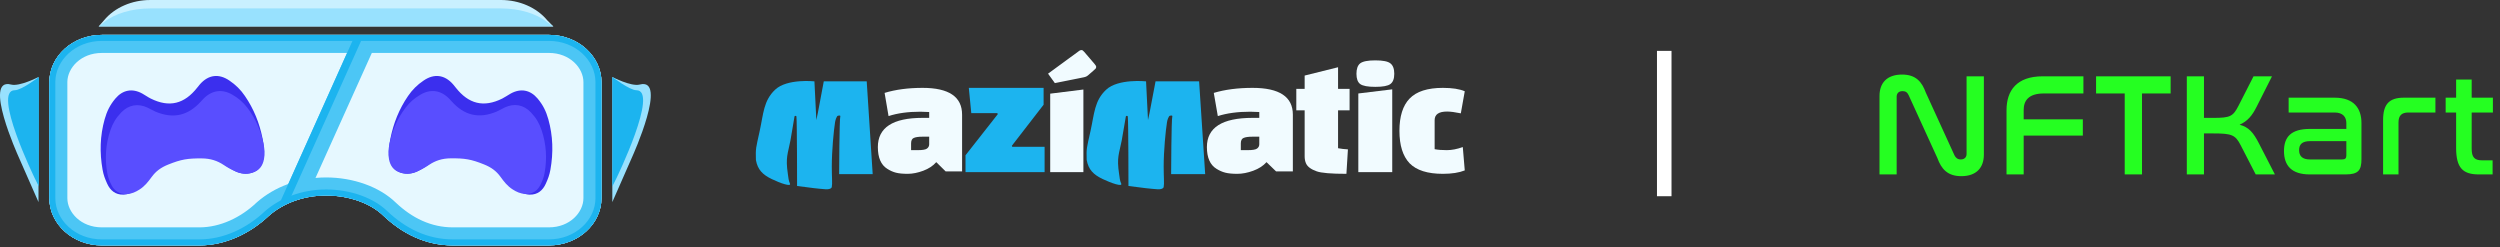 <svg width="344" height="34" viewBox="0 0 344 34" fill="none" xmlns="http://www.w3.org/2000/svg">
<rect x="0" y="0" width="344" height="34" fill="#333333" stroke="none"/>
<path d="M260.98 13.32C260.98 12.84 261.26 12.54 261.8 12.54C262.22 12.54 262.46 12.72 262.64 13.12L266.58 21.74C267.14 23.28 268 24.24 269.88 24.24C271.96 24.24 272.98 23.06 272.98 21.28V10.5H270.6V21.18C270.6 21.64 270.3 21.94 269.8 21.94C269.36 21.94 269.1 21.7 268.94 21.38L265 12.76C264.44 11.22 263.6 10.26 261.72 10.26C259.62 10.26 258.62 11.44 258.62 13.2V24H260.98V13.32ZM281.078 10.5C277.498 10.5 276.098 12.46 276.098 15.16V24H278.458V18.66H286.598V16.42H278.458V15.14C278.458 13.88 279.098 12.86 281.238 12.86H286.678V10.5H281.078ZM288.42 10.5V12.86H292.36V24H294.74V12.86H298.68V10.5H288.42ZM300.906 10.5V24H303.266V18.36H304.566C307.106 18.36 307.586 18.56 308.326 20L310.386 24H313.026L310.846 19.76C310.046 18.2 309.426 17.5 308.166 17.16C309.266 16.68 309.906 15.9 310.506 14.7L312.626 10.5H310.086L308.026 14.54C307.266 16.02 306.886 16.22 304.566 16.22H303.266V10.5H300.906ZM314.917 13.44V15.48H321.237C322.397 15.48 322.857 16.12 322.857 16.94V17.74H317.837C315.237 17.74 314.277 18.86 314.277 20.78C314.277 22.78 315.317 24 317.817 24H322.757C324.537 24 324.937 23.4 324.937 21.88V16.92C324.937 14.92 323.897 13.44 321.257 13.44H314.917ZM322.277 21.94H317.837C316.777 21.94 316.357 21.44 316.357 20.66C316.357 19.88 316.757 19.42 317.877 19.42H322.857V21.4C322.857 21.78 322.697 21.94 322.277 21.94ZM330.774 13.44C328.694 13.44 327.914 14.4 327.914 16.52V24H330.034V16.84C330.034 15.92 330.454 15.48 331.394 15.48H335.114V13.44H330.774ZM336.523 13.44V15.48H337.963V20.36C337.963 23.12 338.903 24 341.083 24H342.983V22.06H341.523C340.523 22.06 340.103 21.66 340.103 20.48V15.48H343.023V13.44H340.103V10.94H337.963V13.44H336.523Z" fill="#25FF21"/>
<path d="M75.528 33.767C79.572 33.767 82.763 30.796 82.763 27.267V11.3C82.763 7.771 79.572 4.8 75.528 4.8L14.021 4.802C9.977 4.802 6.785 7.773 6.785 11.301V27.269C6.785 30.797 9.977 33.768 14.021 33.768H27.429C31.047 33.768 34.453 32.097 37.006 29.683C38.921 28.012 41.688 26.899 44.88 26.899C48.072 26.899 51.051 28.012 52.754 29.683C55.308 32.097 58.501 33.768 62.331 33.768L75.528 33.767Z" fill="#E6F8FF"/>
<path d="M75.528 33.767C79.572 33.767 82.763 30.796 82.763 27.267V11.3C82.763 7.771 79.572 4.8 75.528 4.8L14.021 4.802C9.977 4.802 6.785 7.773 6.785 11.301V27.269C6.785 30.797 9.977 33.768 14.021 33.768H27.429C31.047 33.768 34.453 32.097 37.006 29.683C38.921 28.012 41.688 26.899 44.88 26.899C48.072 26.899 51.051 28.012 52.754 29.683C55.308 32.097 58.501 33.768 62.331 33.768L75.528 33.767Z" fill="#E6F8FF"/>
<path fill-rule="evenodd" clip-rule="evenodd" d="M75.528 31.284C78.431 31.284 80.28 29.205 80.28 27.267V11.3C80.28 9.362 78.431 7.283 75.528 7.283L14.021 7.285C11.118 7.285 9.268 9.364 9.268 11.301V27.269C9.268 29.206 11.118 31.285 14.021 31.285H27.429C30.282 31.285 33.103 29.956 35.3 27.879L35.336 27.845L35.374 27.812C37.761 25.73 41.115 24.416 44.88 24.416C48.55 24.416 52.202 25.676 54.475 27.893C56.687 29.979 59.293 31.285 62.331 31.285C62.331 31.285 62.331 31.285 62.331 31.285L75.528 31.284ZM62.331 33.768C58.501 33.768 55.308 32.097 52.754 29.683C51.051 28.012 48.072 26.899 44.88 26.899C41.688 26.899 38.921 28.012 37.006 29.683C34.453 32.097 31.047 33.768 27.429 33.768H14.021C9.977 33.768 6.785 30.797 6.785 27.269V11.301C6.785 7.773 9.977 4.802 14.021 4.802L75.528 4.8C79.572 4.8 82.763 7.771 82.763 11.3V27.267C82.763 30.796 79.572 33.767 75.528 33.767L62.331 33.768Z" fill="#4CC6F5"/>
<path fill-rule="evenodd" clip-rule="evenodd" d="M75.528 32.939C79.191 32.939 81.936 30.265 81.936 27.267V11.3C81.936 8.302 79.191 5.628 75.528 5.628L14.021 5.629C10.357 5.629 7.613 8.303 7.613 11.301V27.269C7.613 30.267 10.357 32.94 14.021 32.94H27.429C30.792 32.94 34.003 31.384 36.438 29.082L36.45 29.07L36.462 29.06C38.534 27.252 41.497 26.071 44.88 26.071C48.231 26.071 51.435 27.233 53.328 29.087C55.768 31.392 58.765 32.94 62.331 32.94C62.331 32.94 62.331 32.94 62.331 32.94L75.528 32.939ZM62.331 33.768C58.501 33.768 55.308 32.097 52.754 29.683C51.051 28.012 48.072 26.899 44.88 26.899C41.688 26.899 38.921 28.012 37.006 29.683C34.453 32.097 31.047 33.768 27.429 33.768H14.021C9.977 33.768 6.785 30.797 6.785 27.269V11.301C6.785 7.773 9.977 4.802 14.021 4.802L75.528 4.8C79.572 4.8 82.763 7.771 82.763 11.3V27.267C82.763 30.796 79.572 33.767 75.528 33.767L62.331 33.768Z" fill="#1CB4EF"/>
<path d="M84.254 10.594V27.809L87.041 21.472C87.041 21.472 91.96 10.594 88.025 11.634C86.857 11.943 84.254 10.594 84.254 10.594Z" fill="#98E1FE"/>
<path d="M5.297 10.594V27.809L2.51 21.472C2.51 21.472 -2.409 10.594 1.526 11.634C2.694 11.943 5.297 10.594 5.297 10.594Z" fill="#98E1FE"/>
<path d="M84.254 10.594V25.657L84.833 24.498C84.833 24.498 90.71 12.415 87.564 12.415C86.638 12.415 84.254 10.594 84.254 10.594Z" fill="#1CB4EF"/>
<path d="M5.348 10.594V25.657L4.768 24.498C4.768 24.498 -1.108 12.415 2.037 12.415C2.964 12.415 5.348 10.594 5.348 10.594Z" fill="#1CB4EF"/>
<path d="M75.309 2.801C73.847 1.027 71.444 0 68.937 0L20.678 0.001C18.171 0.001 15.768 1.028 14.306 2.802L13.574 3.642H76.144L75.309 2.801Z" fill="#C9F0FF"/>
<path d="M75.309 3.068C73.847 1.859 71.444 1.159 68.937 1.159L20.678 1.159C18.171 1.159 15.768 1.859 14.306 3.069L13.574 3.642H76.144L75.309 3.068Z" fill="#98E1FE"/>
<path d="M20.423 24.093C20.993 23.185 21.706 22.599 22.715 22.157C24.552 21.353 25.446 21.217 27.441 21.279C28.684 21.318 29.654 21.703 30.609 22.438C31.161 22.87 31.756 23.245 32.383 23.56C33.093 23.907 33.877 24.017 34.654 23.776C35.687 23.452 36.119 22.637 36.267 21.638C36.407 20.698 36.32 19.976 36.128 19.06C35.708 16.95 34.926 14.988 33.705 13.211C33.141 12.374 32.419 11.656 31.579 11.095C30.123 10.09 28.674 10.273 27.511 11.6C27.385 11.745 27.267 11.896 27.148 12.046C25.376 14.306 23.308 14.836 20.74 13.561C20.34 13.362 19.977 13.095 19.587 12.879C18.204 12.114 16.882 12.364 15.87 13.568C15.129 14.454 14.71 15.31 14.403 16.399C13.758 18.689 13.699 21.015 14.114 23.345C14.244 24.079 14.446 24.606 14.752 25.283C15.166 26.201 15.877 26.806 16.963 26.784C17.627 26.77 18.195 26.479 18.72 26.105C19.464 25.582 19.953 24.843 20.423 24.093L20.423 24.093Z" fill="#3B2FEE"/>
<path d="M69.428 24.093C68.859 23.185 68.146 22.599 67.137 22.157C65.3 21.353 64.405 21.217 62.41 21.279C61.167 21.318 60.197 21.703 59.243 22.438C58.69 22.87 58.096 23.245 57.468 23.56C56.759 23.907 55.974 24.017 55.197 23.776C54.165 23.452 53.732 22.637 53.585 21.638C53.444 20.698 53.532 19.976 53.723 19.06C54.143 16.95 54.926 14.988 56.146 13.211C56.71 12.374 57.432 11.656 58.273 11.095C59.728 10.09 61.178 10.273 62.34 11.6C62.467 11.745 62.584 11.896 62.703 12.046C64.475 14.306 66.543 14.836 69.112 13.561C69.511 13.362 69.874 13.095 70.265 12.879C71.648 12.114 72.969 12.364 73.981 13.568C74.722 14.454 75.141 15.31 75.448 16.399C76.094 18.689 76.153 21.015 75.738 23.345C75.608 24.079 75.406 24.606 75.099 25.283C74.685 26.201 73.974 26.806 72.889 26.784C72.225 26.77 71.657 26.479 71.131 26.105C70.387 25.582 69.898 24.843 69.429 24.093L69.428 24.093Z" fill="#3B2FEE"/>
<path d="M20.879 24.34C21.451 23.555 22.156 23.04 23.146 22.643C24.947 21.92 25.819 21.785 27.756 21.797C28.962 21.803 29.896 22.111 30.808 22.716C31.336 23.072 31.905 23.38 32.508 23.634C33.19 23.915 33.95 23.992 34.71 23.771C35.72 23.473 36.157 22.77 36.321 21.916C36.477 21.113 36.408 20.5 36.241 19.724C35.877 17.937 35.158 16.283 34.01 14.795C33.48 14.095 32.794 13.498 31.989 13.039C30.596 12.214 29.185 12.4 28.027 13.555C27.902 13.68 27.784 13.812 27.665 13.942C25.896 15.903 23.876 16.398 21.408 15.367C21.024 15.206 20.677 14.986 20.302 14.81C18.975 14.188 17.686 14.429 16.677 15.475C15.939 16.245 15.514 16.982 15.193 17.916C14.518 19.879 14.412 21.86 14.765 23.836C14.876 24.458 15.062 24.902 15.345 25.473C15.728 26.246 16.406 26.745 17.461 26.703C18.106 26.678 18.663 26.418 19.182 26.088C19.916 25.627 20.406 24.989 20.878 24.34L20.879 24.34Z" fill="#594EFF"/>
<path d="M68.862 24.321C68.294 23.537 67.595 23.023 66.612 22.628C64.824 21.907 63.958 21.773 62.034 21.786C60.836 21.794 59.908 22.103 59.002 22.709C58.477 23.066 57.911 23.374 57.312 23.629C56.635 23.91 55.88 23.989 55.125 23.768C54.123 23.471 53.689 22.769 53.527 21.916C53.373 21.113 53.443 20.5 53.609 19.724C53.972 17.937 54.688 16.282 55.831 14.794C56.358 14.093 57.04 13.496 57.84 13.036C59.224 12.209 60.626 12.393 61.774 13.546C61.899 13.671 62.016 13.803 62.133 13.933C63.888 15.892 65.894 16.384 68.346 15.35C68.728 15.189 69.073 14.968 69.445 14.793C70.764 14.169 72.044 14.408 73.044 15.453C73.777 16.222 74.198 16.959 74.516 17.892C75.184 19.854 75.288 21.835 74.934 23.81C74.823 24.433 74.638 24.877 74.356 25.447C73.975 26.221 73.301 26.721 72.254 26.68C71.613 26.656 71.059 26.396 70.545 26.067C69.816 25.607 69.33 24.969 68.862 24.321L68.862 24.321Z" fill="#594EFF"/>
<path d="M51.488 6.563L48.501 5.628L39.604 25.481L42.625 26.236L51.488 6.563Z" fill="#4CC6F5"/>
<path d="M49.73 5.527L48.572 5.466L38.512 27.877L39.74 27.748L49.73 5.527Z" fill="#1CB4EF"/>
<path d="M126.95 12.091C130.572 12.091 132.383 13.319 132.383 15.773V23.583H130.119L128.829 22.311C128.391 22.817 127.795 23.211 127.041 23.494C126.286 23.776 125.569 23.918 124.89 23.918C124.226 23.918 123.69 23.866 123.283 23.761C122.876 23.657 122.476 23.479 122.083 23.226C121.223 22.69 120.793 21.694 120.793 20.236C120.793 17.558 122.845 16.219 126.95 16.219H127.856V15.416C127.373 15.386 126.973 15.371 126.656 15.371C124.951 15.371 123.487 15.572 122.264 15.974L121.721 12.783C123.23 12.322 124.973 12.091 126.95 12.091ZM125.366 19.745V20.66H126.294C126.958 20.66 127.38 20.585 127.561 20.437C127.757 20.288 127.856 20.095 127.856 19.857V18.808H126.927C126.384 18.808 125.984 18.867 125.728 18.986C125.486 19.09 125.366 19.343 125.366 19.745Z" fill="#F1FBFF"/>
<path d="M132.855 21.363L137.298 15.707L137.23 15.568H133.649L133.309 12.091H143.6V14.409L139.225 20.065L139.293 20.204H143.736V23.681H132.855V21.363Z" fill="#1CB4EF"/>
<path d="M144.508 23.681V12.887L149.075 12.319V23.681H144.508ZM149.121 10.637L145.147 11.432L144.211 10.137L148.527 6.978C148.619 6.918 148.717 6.888 148.824 6.888C148.931 6.888 149.052 6.971 149.189 7.138L150.628 8.819C150.765 8.971 150.834 9.099 150.834 9.206C150.834 9.296 150.811 9.372 150.765 9.433C150.735 9.478 150.385 9.789 149.715 10.364C149.562 10.501 149.365 10.592 149.121 10.637Z" fill="#F1FBFF"/>
<path d="M172.353 12.091C176.049 12.091 177.897 13.319 177.897 15.773V23.583H175.587L174.27 22.311C173.824 22.817 173.215 23.211 172.445 23.494C171.676 23.776 170.944 23.918 170.251 23.918C169.574 23.918 169.027 23.866 168.611 23.761C168.195 23.657 167.787 23.479 167.387 23.226C166.509 22.69 166.07 21.694 166.07 20.236C166.07 17.558 168.165 16.219 172.353 16.219H173.277V15.416C172.784 15.386 172.376 15.371 172.053 15.371C170.313 15.371 168.819 15.572 167.572 15.974L167.017 12.783C168.557 12.322 170.336 12.091 172.353 12.091ZM170.736 19.745V20.66H171.683C172.361 20.66 172.792 20.585 172.977 20.437C173.177 20.288 173.277 20.095 173.277 19.857V18.808H172.33C171.776 18.808 171.368 18.867 171.106 18.986C170.859 19.09 170.736 19.343 170.736 19.745Z" fill="#F1FBFF"/>
<path d="M178.371 15.178V12.227H179.52V10.397L184.117 9.253V12.227H185.703V15.178H184.117V20.395C184.516 20.471 184.968 20.524 185.474 20.555L185.267 23.918C183.167 23.918 181.804 23.803 181.175 23.575C180.394 23.3 179.903 22.934 179.704 22.476C179.582 22.202 179.52 21.881 179.52 21.515V15.178H178.371Z" fill="#F1FBFF"/>
<path d="M186.905 23.681V12.862L191.572 12.293V23.681H186.905ZM187.162 11.564C186.82 11.306 186.648 10.835 186.648 10.152C186.648 9.468 186.82 8.99 187.162 8.717C187.52 8.443 188.212 8.307 189.239 8.307C190.281 8.307 190.973 8.443 191.315 8.717C191.673 8.99 191.852 9.468 191.852 10.152C191.852 10.835 191.673 11.306 191.315 11.564C190.973 11.822 190.281 11.951 189.239 11.951C188.212 11.951 187.52 11.822 187.162 11.564Z" fill="#F1FBFF"/>
<path d="M201.28 20.236L201.551 23.449C200.77 23.761 199.763 23.918 198.532 23.918C196.43 23.918 194.905 23.434 193.959 22.467C193.028 21.485 192.562 19.998 192.562 18.004C192.562 16.011 193.028 14.531 193.959 13.564C194.905 12.582 196.43 12.091 198.532 12.091C199.839 12.091 200.845 12.247 201.551 12.56L201.01 15.595C200.214 15.431 199.583 15.349 199.118 15.349C197.976 15.349 197.406 15.743 197.406 16.532V20.526C197.841 20.615 198.397 20.66 199.073 20.66C199.763 20.66 200.499 20.518 201.28 20.236Z" fill="#F1FBFF"/>
<path d="M106.167 24.628C104.942 24.031 104.248 23.344 104.014 22.014C103.962 20.363 104.012 20.416 104.534 18.025C105.055 15.634 105.062 13.848 106.657 12.34C108.301 10.785 112.066 11.194 112.066 11.194L112.327 16.52L112.55 15.466L113.352 11.194H119.26L120.082 23.957H115.466C115.466 23.957 115.495 16.365 115.626 16.019C115.695 15.836 115.267 15.868 115.178 16.019C114.95 16.41 114.904 16.822 114.904 16.822C114.723 17.967 114.455 20.718 114.455 22.913C114.455 24.363 114.55 25.293 114.455 25.728C114.359 26.163 113.405 26.026 113.405 26.026L112.859 25.98L111.996 25.889L109.678 25.59C109.678 25.59 109.678 16.822 109.587 16.019C109.575 15.917 109.344 15.918 109.326 16.019C108.767 19.249 108.767 19.316 108.767 19.316C108.412 21.173 108.063 21.631 108.412 23.957C108.49 24.477 108.494 24.811 108.698 25.269C108.902 25.728 107.391 25.224 106.167 24.628Z" fill="#1CB4EF"/>
<path d="M151.712 24.628C150.469 24.031 149.765 23.344 149.528 22.014C149.475 20.363 149.525 20.416 150.055 18.025C150.584 15.634 150.591 13.848 152.209 12.34C153.878 10.785 157.698 11.194 157.698 11.194L157.963 16.52L158.19 15.466L159.003 11.194H164.998L165.832 23.957H161.148C161.148 23.957 161.178 16.365 161.31 16.019C161.38 15.836 160.946 15.868 160.856 16.019C160.624 16.41 160.578 16.822 160.578 16.822C160.394 17.967 160.122 20.718 160.122 22.913C160.122 24.363 160.219 25.293 160.122 25.728C160.025 26.163 159.057 26.026 159.057 26.026L158.503 25.98L157.627 25.889L155.275 25.59C155.275 25.59 155.275 16.822 155.183 16.019C155.171 15.917 154.936 15.918 154.918 16.019C154.351 19.249 154.351 19.316 154.351 19.316C153.991 21.173 153.636 21.631 153.991 23.957C154.07 24.477 154.073 24.811 154.281 25.269C154.488 25.728 152.955 25.224 151.712 24.628Z" fill="#1CB4EF"/>
<g style="mix-blend-mode:soft-light">
<rect x="228" y="7" width="2" height="20" fill="white"/>
</g>
</svg>
